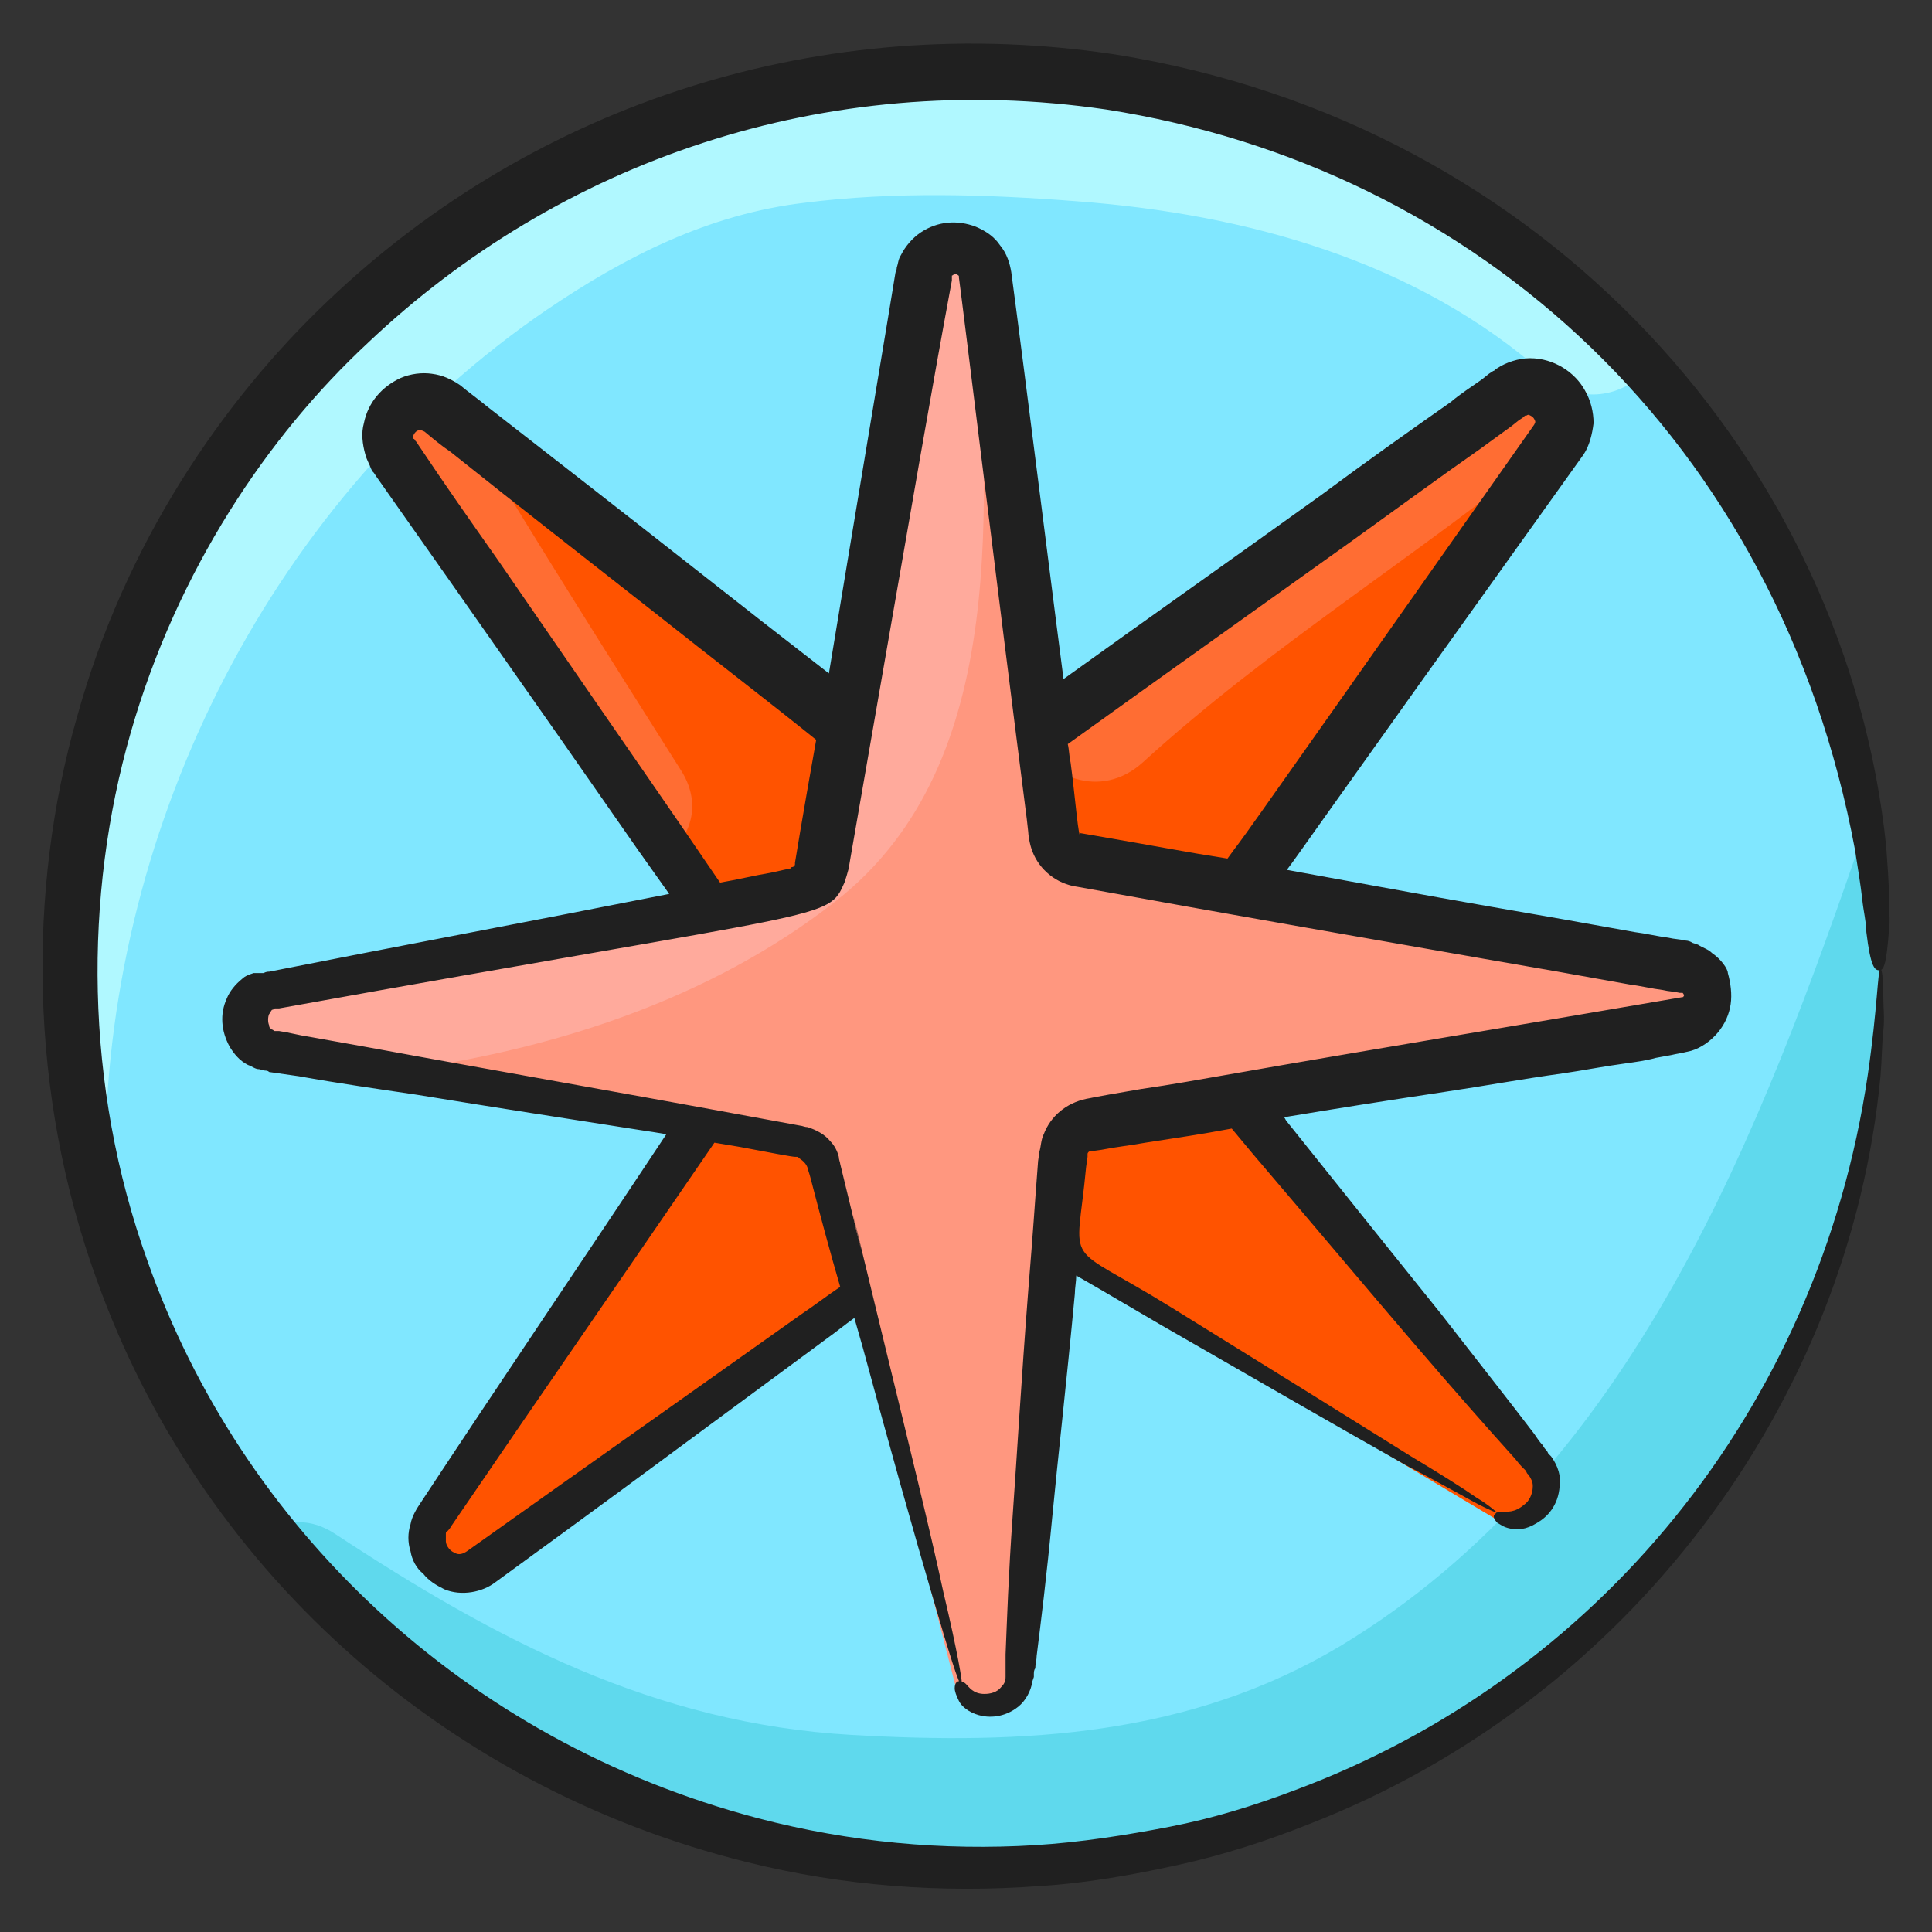 <svg width="81" height="81" viewBox="0 0 81 81" fill="none" xmlns="http://www.w3.org/2000/svg">
<rect x="0" y="0" width="81" height="81" fill="#333333" stroke="none"/>
<path d="M78.781 40.678C78.781 47.611 76.885 54.07 73.626 59.641L73.567 59.7C72.263 61.893 70.781 63.907 69.063 65.804C69.004 65.863 68.944 65.922 68.885 65.981C61.952 73.567 51.937 78.307 40.796 78.307C28.826 78.307 18.159 72.796 11.226 64.204C7.848 59.996 5.3 55.078 3.996 49.685C3.285 46.782 2.87 43.759 2.87 40.618C2.87 19.819 19.878 2.93 40.796 2.93C51.996 2.93 62.07 7.73 69.004 15.433C73.744 20.707 77.004 27.226 78.189 34.515C78.604 36.589 78.781 38.604 78.781 40.678Z" fill="#80E7FF"/>
<path d="M78.782 40.678C78.782 47.611 76.885 54.07 73.626 59.641L73.567 59.7C72.204 61.833 70.722 63.907 69.063 65.804C69.004 65.863 68.945 65.922 68.885 65.981C61.952 73.567 51.937 78.307 40.796 78.307C28.826 78.307 18.159 72.796 11.226 64.204C11.996 63.73 13.004 63.611 14.07 64.322C20.826 68.767 27.463 72.263 35.7 72.737C42.93 73.152 49.863 72.796 56.204 69.004C68.471 61.596 73.804 47.552 78.248 34.574C78.604 36.589 78.782 38.604 78.782 40.678Z" fill="#5FD9ED"/>
<path d="M69.063 15.493C68.055 16.619 66.219 17.033 64.796 15.73C59.404 10.93 52.233 8.974 45.181 8.441C41.389 8.144 37.478 8.026 33.744 8.5C29.715 8.974 26.218 10.752 22.9 13.004C11.463 20.826 4.589 34.456 4.411 48.204C4.411 48.796 4.233 49.33 3.996 49.685C3.285 46.782 2.87 43.759 2.87 40.618C2.87 19.819 19.878 2.93 40.796 2.93C52.056 2.989 62.13 7.848 69.063 15.493Z" fill="#B0F8FF"/>
<path d="M65.27 18.515L65.152 18.633L49.152 41.211C48.737 41.744 48.796 42.456 49.211 42.989L64.559 61.537C65.567 62.782 64.144 64.559 62.782 63.73L41.745 51.167C41.27 50.87 40.678 50.93 40.204 51.226L20.174 65.744C18.87 66.693 17.27 65.093 18.159 63.73L32.085 43.226C32.441 42.752 32.441 42.041 32.085 41.567L28.056 35.819L16.441 19.048C15.493 17.685 17.211 16.085 18.456 17.093L19.759 18.159L38.544 32.915C39.019 33.27 39.73 33.33 40.204 32.974L43.048 30.959L63.315 16.441C64.619 15.552 66.219 17.152 65.27 18.515Z" fill="#FF5300"/>
<path d="M28.056 35.759L16.441 19.048C15.493 17.685 17.211 16.085 18.456 17.093L19.759 18.159C22.604 22.9 25.567 27.581 28.53 32.263C29.419 33.626 29.004 34.989 28.056 35.759Z" fill="#FF6D33"/>
<path d="M65.271 18.515L65.152 18.633C59.522 23.256 53.3 27.048 47.908 31.967C46.13 33.567 43.878 32.559 43.048 30.9L63.315 16.441C64.619 15.552 66.219 17.152 65.271 18.515Z" fill="#FF6D33"/>
<path d="M70.485 43.226L45.596 47.315C45.004 47.433 44.589 47.907 44.53 48.5L42.633 70.544C42.515 72.026 40.441 72.204 40.085 70.781L34.456 48.915C34.337 48.382 33.922 48.026 33.389 47.967L16.204 45.063L11.167 44.233C9.744 43.996 9.685 41.922 11.167 41.626L33.27 37.537C33.804 37.419 34.218 37.004 34.337 36.47L38.544 11.7C38.722 10.693 39.789 10.396 40.5 10.752C40.855 10.93 41.093 11.285 41.152 11.759L44.115 35.107C44.174 35.7 44.648 36.115 45.181 36.233L70.544 40.737C71.907 40.856 71.907 42.989 70.485 43.226Z" fill="#FF977F"/>
<path d="M35.048 37.774C29.774 41.922 22.959 44.115 16.263 44.944L11.226 44.115C9.804 43.878 9.744 41.804 11.226 41.507L33.33 37.419C33.863 37.3 34.278 36.885 34.396 36.352L38.604 11.582C38.782 10.574 39.848 10.278 40.559 10.633C40.796 11.048 40.974 11.582 40.974 12.174C41.33 20.944 42.456 31.967 35.048 37.774Z" fill="#FFAA9C"/>
<path d="M31.315 78.07C35.344 79.078 39.493 79.374 43.522 79.078C45.537 78.959 47.493 78.604 49.389 78.189C51.285 77.774 53.122 77.181 54.9 76.47C68.293 71.256 77.537 58.811 78.841 45.122C78.9 44.411 78.9 43.759 78.959 43.226C79.019 42.693 78.959 42.218 78.959 41.804C78.959 41.033 78.9 40.618 78.841 40.618C78.722 40.618 78.722 42.218 78.308 45.063C76.233 59.167 66.87 70.367 54.307 75.048C52.589 75.7 50.87 76.233 49.033 76.589C47.196 76.944 45.3 77.241 43.404 77.359C39.552 77.596 35.641 77.241 31.789 76.233C19.404 72.974 10.1 63.967 6.189 52.885C3.522 45.478 3.522 37.537 5.478 30.722C7.433 23.907 11.226 18.278 15.433 14.367C23.433 6.781 34.574 2.87 46.367 4.589C61.952 7.019 74.574 18.456 77.774 35.641C77.893 36.411 78.011 37.122 78.07 37.656C78.13 38.248 78.248 38.663 78.248 39.078C78.426 40.559 78.604 40.678 78.782 40.678C78.959 40.678 79.078 40.559 79.196 39.019C79.256 38.604 79.196 38.13 79.196 37.596C79.196 37.004 79.137 36.293 79.078 35.463C77.419 19.581 64.974 5.181 46.722 2.278C34.515 0.441 22.485 4.293 13.774 12.589C9.33 16.796 5.241 22.782 3.226 30.07C1.152 37.3 1.211 45.833 4.056 53.656C8.322 65.567 18.396 74.87 31.315 78.07Z" fill="#202020"/>
<path d="M71.789 39.967C71.611 39.789 71.374 39.73 71.197 39.611C71.078 39.552 70.959 39.552 70.9 39.493C70.782 39.433 70.663 39.433 70.663 39.433C70.426 39.374 70.189 39.374 69.952 39.315C69.478 39.255 69.004 39.137 68.53 39.078C66.574 38.722 64.559 38.367 62.485 38.011C59.759 37.537 56.915 37.004 53.952 36.47C54.367 35.937 54.9 35.107 66.397 19.048C66.633 18.693 66.752 18.218 66.811 17.744C66.811 17.27 66.693 16.796 66.456 16.381C66.041 15.611 65.152 15.018 64.145 15.018C63.67 15.018 63.137 15.196 62.782 15.433C62.663 15.493 62.663 15.552 62.604 15.552L62.426 15.67L62.13 15.907C61.715 16.204 61.241 16.5 60.826 16.855C59.048 18.1 57.211 19.404 55.374 20.767C51.996 23.196 48.382 25.744 44.589 28.47C44.471 27.641 42.87 14.9 42.397 11.404C42.337 11.048 42.219 10.633 41.922 10.278C41.685 9.922 41.33 9.685 40.915 9.507C40.145 9.211 39.315 9.27 38.604 9.744C38.248 9.981 37.952 10.337 37.774 10.693C37.656 10.87 37.656 11.048 37.596 11.226C37.596 11.344 37.537 11.404 37.537 11.463C37.537 11.522 35.582 23.196 34.752 28.233C32.915 26.811 31.019 25.33 29.063 23.789C26.278 21.596 23.374 19.344 20.411 17.033C20.056 16.737 19.641 16.441 19.285 16.144C18.93 15.907 18.574 15.73 18.1 15.67C17.685 15.611 17.211 15.67 16.797 15.848C16.026 16.204 15.434 16.855 15.256 17.744C15.137 18.159 15.197 18.633 15.315 19.048C15.374 19.285 15.493 19.463 15.552 19.641L15.611 19.759L15.671 19.819L15.789 19.996C16.915 21.596 18.041 23.196 19.167 24.796C26.87 35.759 25.685 34.159 28.056 37.478C22.367 38.604 16.678 39.67 11.285 40.737C11.226 40.737 11.167 40.737 11.048 40.796H10.633C10.456 40.855 10.278 40.915 10.159 41.033C9.863 41.27 9.626 41.567 9.508 41.863C9.211 42.515 9.271 43.226 9.626 43.878C9.804 44.174 10.041 44.47 10.396 44.648C10.574 44.707 10.693 44.826 10.87 44.826L11.108 44.885C11.167 44.885 11.226 44.885 11.285 44.944C11.7 45.004 12.115 45.063 12.53 45.122C14.189 45.419 15.848 45.656 17.448 45.893C20.708 46.426 23.789 46.9 26.811 47.374C27.226 47.433 27.582 47.493 27.937 47.552C24.441 52.826 20.945 57.981 17.626 63.019C17.508 63.196 17.27 63.552 17.211 63.907C17.093 64.263 17.093 64.678 17.211 65.033C17.27 65.389 17.448 65.744 17.745 65.981C17.982 66.278 18.278 66.456 18.634 66.633C19.345 66.93 20.233 66.752 20.767 66.337C26.456 62.189 24.915 63.315 34.633 56.144C35.048 55.848 35.404 55.552 35.819 55.256C35.937 55.67 36.056 56.085 36.174 56.5C37.359 60.885 38.367 64.441 39.078 66.87C39.789 69.3 40.204 70.663 40.322 70.663C40.382 70.663 40.145 69.241 39.552 66.752C39.019 64.263 38.13 60.648 37.063 56.263C34.041 43.759 37.596 58.574 35.226 48.796C35.226 48.737 35.167 48.618 35.167 48.5C35.108 48.263 34.989 48.026 34.811 47.848C34.574 47.552 34.219 47.374 33.863 47.256C33.745 47.256 33.626 47.196 33.567 47.196C25.508 45.715 29.359 46.426 17.863 44.352C16.263 44.056 14.604 43.759 12.945 43.463C12.53 43.404 12.115 43.285 11.7 43.226C11.641 43.226 11.582 43.226 11.582 43.226H11.522C11.463 43.226 11.463 43.167 11.404 43.167C11.345 43.107 11.285 43.107 11.285 42.989C11.226 42.87 11.226 42.633 11.285 42.515C11.345 42.456 11.345 42.396 11.404 42.337C11.404 42.337 11.463 42.337 11.522 42.278H11.582C11.582 42.278 11.641 42.278 11.7 42.278C34.989 38.07 34.693 38.604 35.404 37.004C35.463 36.826 35.522 36.648 35.582 36.411L35.641 36.056C38.663 18.693 39.019 16.559 39.908 11.759C39.908 11.7 39.908 11.641 39.908 11.641V11.582C39.908 11.522 39.908 11.582 39.967 11.522C39.967 11.522 40.085 11.463 40.145 11.522C40.204 11.582 40.204 11.522 40.204 11.641C40.382 12.944 41.804 24.619 43.048 34.337L43.108 34.87C43.108 34.989 43.167 35.404 43.285 35.7C43.582 36.47 44.293 37.063 45.182 37.181C48.5 37.774 48.678 37.833 62.248 40.204C64.322 40.559 66.337 40.915 68.293 41.27C68.767 41.33 69.241 41.448 69.715 41.507C69.952 41.567 70.189 41.567 70.426 41.626C70.485 41.626 70.485 41.626 70.545 41.626C70.545 41.626 70.604 41.685 70.604 41.744C70.545 41.804 70.604 41.804 70.545 41.804C63.315 43.048 57.152 44.056 51.759 45.004C50.397 45.241 49.093 45.478 47.848 45.656C45.419 46.07 45.893 46.011 45.537 46.07C44.708 46.248 44.056 46.782 43.759 47.552C43.641 47.789 43.641 48.085 43.582 48.263L43.522 48.678C43.345 50.989 43.345 51.226 43.108 54.13C42.811 57.981 42.633 61.063 42.456 63.552C42.278 66.041 42.219 67.937 42.159 69.359C42.159 69.537 42.159 69.715 42.159 69.893C42.159 69.952 42.159 70.07 42.159 70.13V70.248V70.307C42.159 70.485 42.1 70.604 41.982 70.722C41.804 70.959 41.508 71.019 41.27 71.019C40.797 71.019 40.619 70.722 40.5 70.604C40.382 70.485 40.263 70.485 40.204 70.485C40.145 70.485 40.026 70.544 40.026 70.781C40.026 70.9 40.085 71.078 40.204 71.315C40.322 71.552 40.619 71.789 41.033 71.907C41.448 72.026 42.1 72.026 42.693 71.552C42.989 71.315 43.226 70.9 43.285 70.485L43.345 70.307V70.189C43.345 70.13 43.345 70.011 43.404 69.952C43.404 69.774 43.463 69.596 43.463 69.418C43.641 67.996 43.878 66.1 44.115 63.611C44.352 61.122 44.708 58.041 45.063 54.248C45.063 54.011 45.122 53.715 45.122 53.478C46.367 54.189 47.552 54.9 48.678 55.552C53.004 58.041 56.5 60.056 58.93 61.419C60.174 62.07 61.122 62.604 61.774 62.959C62.426 63.315 62.782 63.433 62.782 63.433C62.782 63.433 62.485 63.137 61.893 62.782C61.3 62.367 60.352 61.774 59.167 61.063C56.797 59.581 53.359 57.448 49.152 54.841C44.471 51.937 45.122 53.359 45.537 48.915L45.596 48.5C45.596 48.382 45.596 48.441 45.596 48.382C45.596 48.322 45.656 48.263 45.715 48.263H45.774L46.189 48.204C46.782 48.085 47.374 48.026 48.026 47.907C49.152 47.73 50.397 47.552 51.641 47.315C51.937 47.67 52.233 48.026 52.53 48.382C55.256 51.581 57.448 54.189 59.226 56.263C61.004 58.337 62.367 59.878 63.434 61.063C63.552 61.181 63.67 61.359 63.789 61.478C63.848 61.537 63.908 61.596 63.967 61.656L64.026 61.774L64.085 61.833C64.204 62.011 64.263 62.13 64.263 62.307C64.263 62.663 64.085 62.959 63.908 63.078C63.493 63.433 63.197 63.374 62.959 63.374C62.782 63.374 62.722 63.433 62.663 63.493C62.604 63.552 62.604 63.67 62.782 63.848C62.9 63.907 63.019 64.026 63.315 64.085C63.611 64.144 63.967 64.144 64.441 63.848C64.856 63.611 65.33 63.137 65.389 62.307C65.448 61.893 65.33 61.478 65.034 61.063L64.915 60.944L64.856 60.826C64.796 60.767 64.737 60.707 64.678 60.589C64.559 60.47 64.441 60.293 64.322 60.115C63.374 58.87 62.071 57.211 60.411 55.078C58.693 52.944 56.559 50.278 53.952 47.019C53.893 46.959 53.893 46.9 53.834 46.841C55.967 46.485 58.219 46.13 60.589 45.774C62.189 45.537 63.789 45.241 65.508 45.004C66.337 44.885 67.226 44.707 68.115 44.589C68.53 44.53 69.004 44.47 69.419 44.352L70.07 44.233C70.308 44.174 70.426 44.174 70.9 44.056C71.315 43.937 71.73 43.641 72.026 43.285C72.322 42.93 72.5 42.515 72.559 42.1C72.619 41.685 72.559 41.211 72.441 40.796C72.441 40.618 72.145 40.204 71.789 39.967ZM33.33 48.5H33.389C33.448 48.5 33.448 48.5 33.508 48.559C33.685 48.678 33.804 48.796 33.863 48.974C33.863 49.033 33.922 49.152 33.982 49.389C34.397 50.989 34.811 52.53 35.226 53.952C34.693 54.307 34.159 54.722 33.626 55.078C23.433 62.307 26.752 59.937 19.582 65.033C19.404 65.152 19.226 65.211 19.048 65.093C18.87 65.033 18.693 64.796 18.693 64.618C18.693 64.5 18.693 64.441 18.693 64.322C18.693 64.263 18.693 64.204 18.752 64.204C18.752 64.204 18.87 64.085 18.93 63.967C22.485 58.752 26.219 53.359 29.952 47.907C30.308 47.967 30.663 48.026 31.019 48.085C32.263 48.322 33.211 48.5 33.33 48.5ZM33.33 36.174V36.233C33.33 36.293 33.27 36.352 33.211 36.352C33.211 36.352 33.152 36.352 33.152 36.411C33.093 36.411 33.152 36.411 32.322 36.589C31.611 36.707 30.9 36.885 30.189 37.004C26.87 32.144 28.352 34.337 20.885 23.493C19.759 21.893 18.634 20.293 17.567 18.693L17.448 18.515L17.389 18.456C17.389 18.396 17.33 18.396 17.33 18.396C17.33 18.337 17.33 18.337 17.33 18.278C17.33 18.218 17.448 18.041 17.567 18.041C17.685 18.041 17.685 18.041 17.804 18.1C18.159 18.396 18.515 18.693 18.87 18.93C21.834 21.3 24.737 23.552 27.522 25.744C29.834 27.581 32.085 29.3 34.219 31.018C33.626 34.337 33.33 36.174 33.33 36.174ZM45.3 34.93C45.241 35.463 45.063 33.27 44.885 31.967C44.826 31.73 44.826 31.433 44.767 31.196C48.974 28.174 52.885 25.389 56.619 22.722C58.515 21.359 60.293 20.055 62.071 18.811C62.485 18.515 62.959 18.159 63.374 17.863L63.67 17.626L63.848 17.507C63.908 17.448 63.967 17.389 63.967 17.448C64.026 17.389 64.085 17.389 64.085 17.389C64.085 17.389 64.263 17.448 64.322 17.567C64.382 17.685 64.382 17.685 64.322 17.804C49.685 38.604 52.708 34.278 51.463 35.996C49.567 35.7 49.093 35.581 45.3 34.93Z" fill="#202020"/>
</svg>
